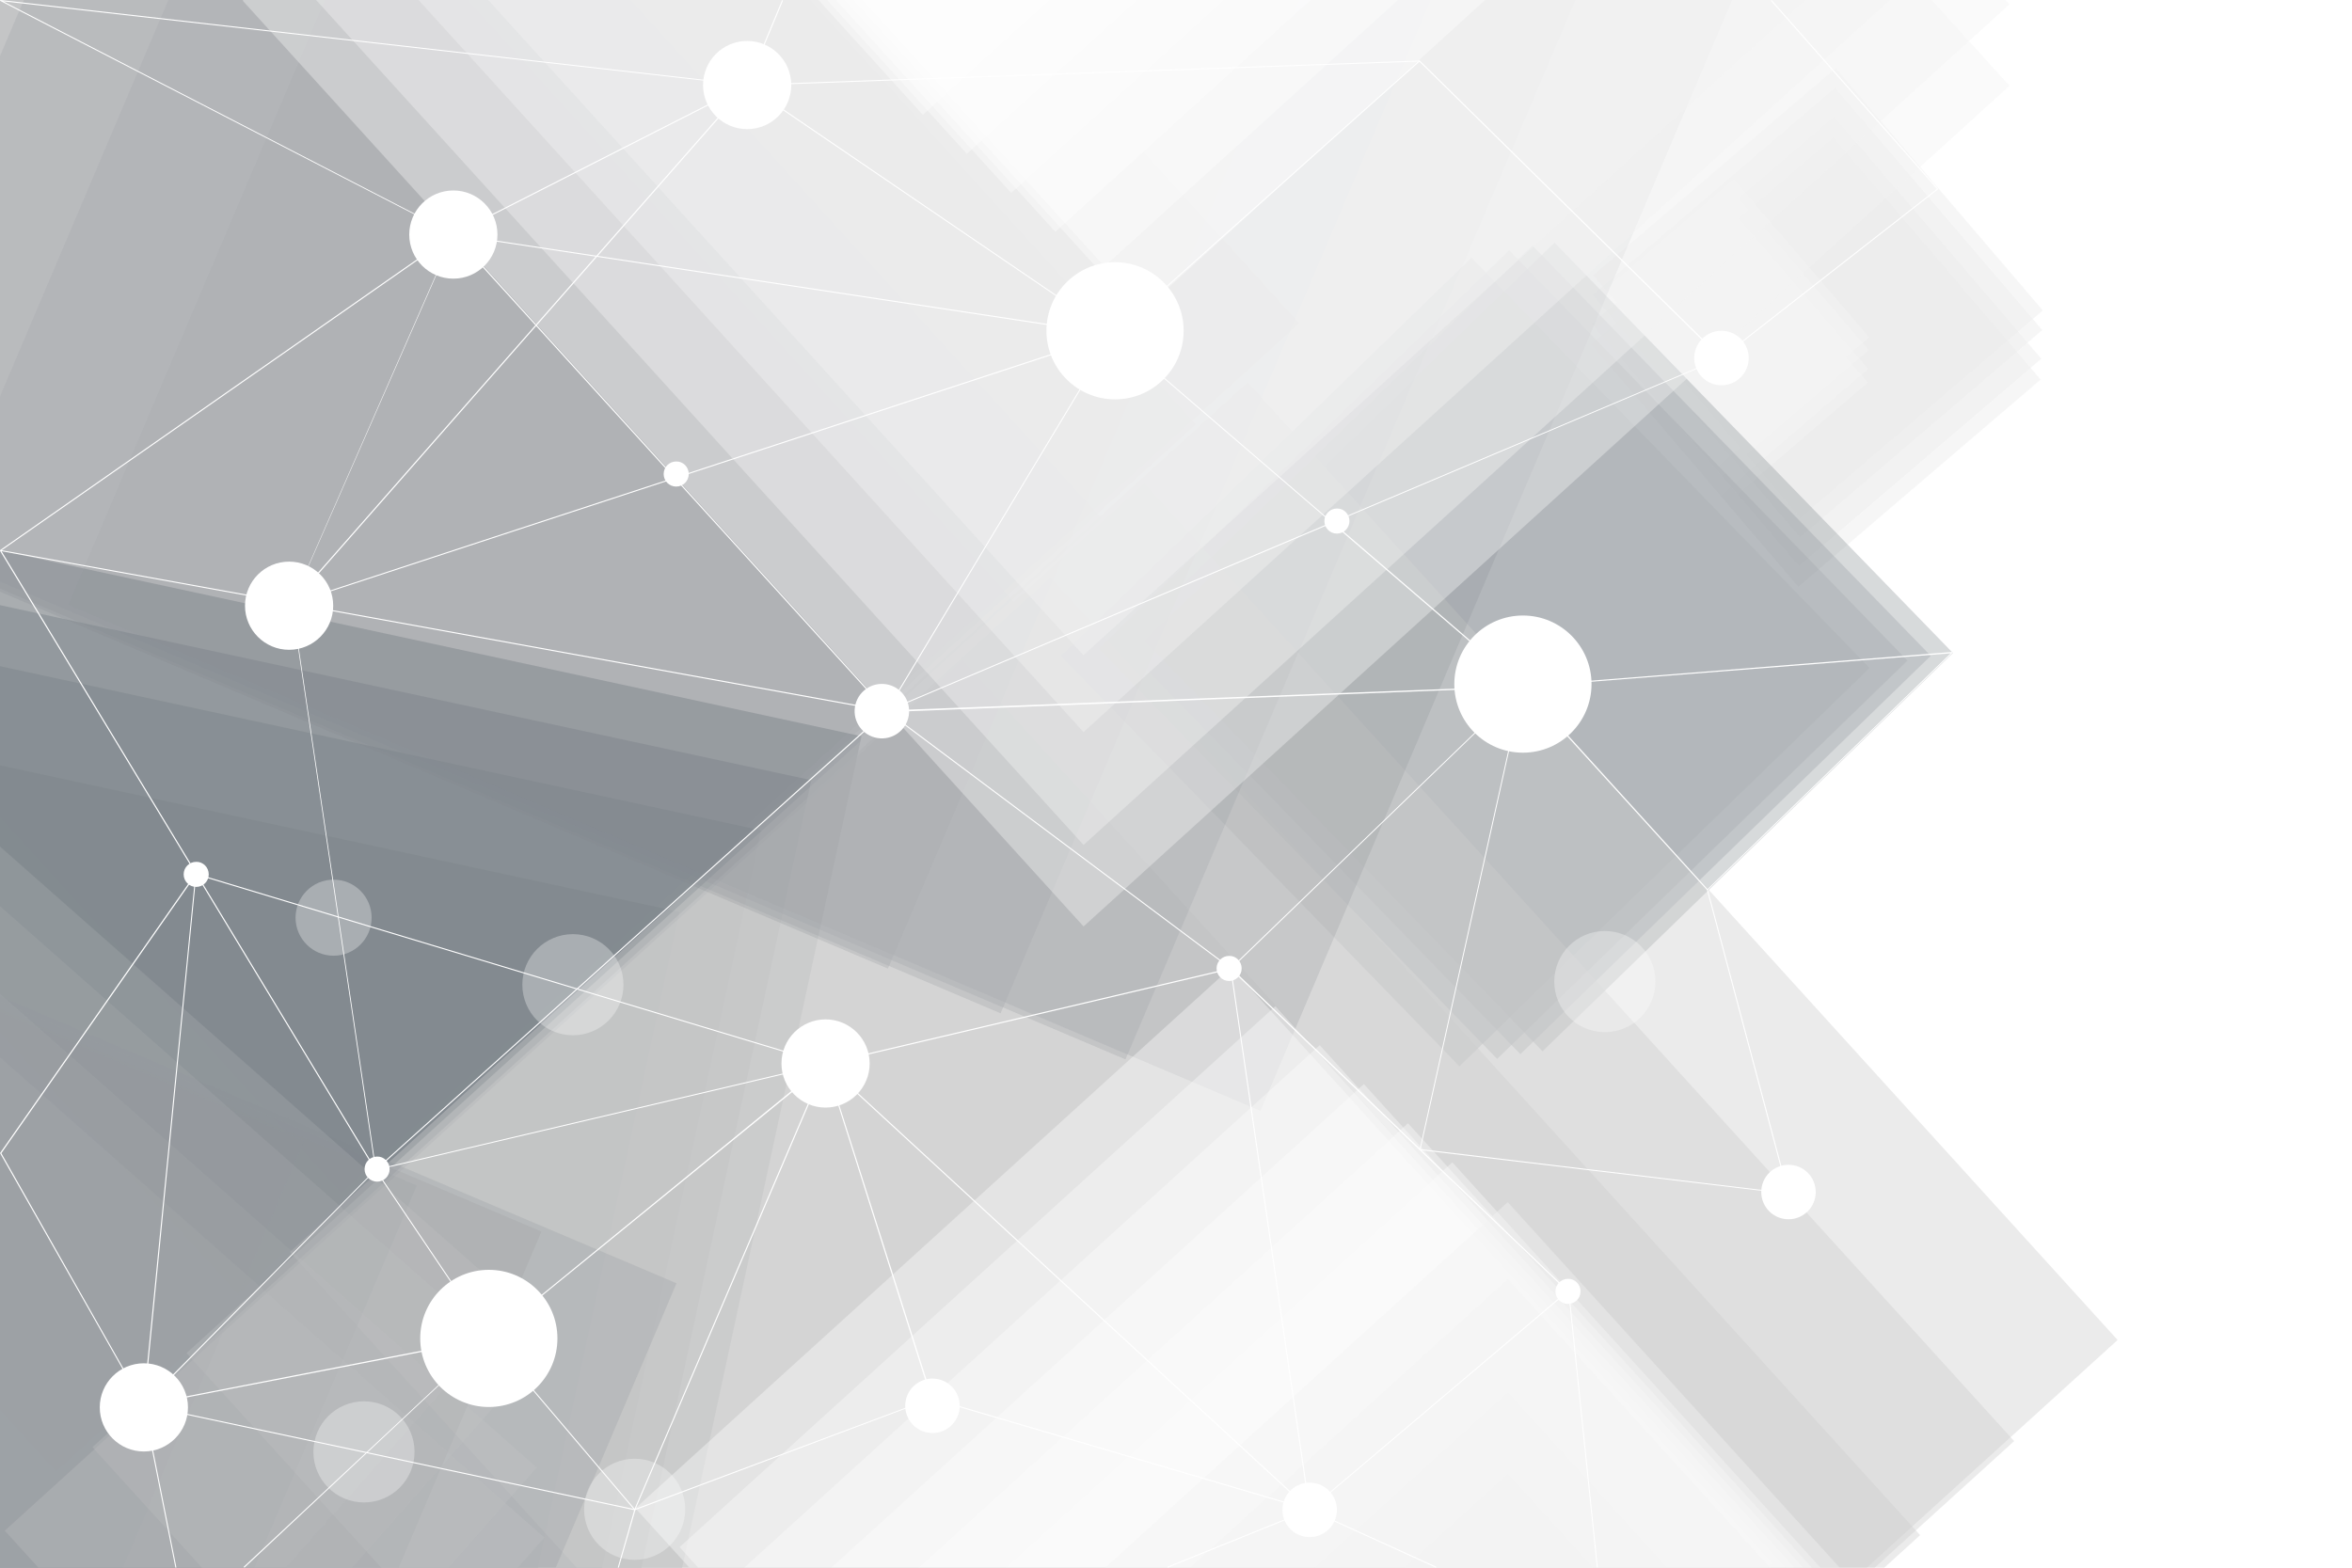 <?xml version="1.0" encoding="utf-8"?>
<!-- Generator: Adobe Illustrator 22.0.0, SVG Export Plug-In . SVG Version: 6.00 Build 0)  -->
<svg version="1.1" xmlns="http://www.w3.org/2000/svg" xmlns:xlink="http://www.w3.org/1999/xlink" x="0px" y="0px"
	 viewBox="0 0 1200 800" style="enable-background:new 0 0 1200 800;" xml:space="preserve">
<style type="text/css">
	.st0{fill:#FFFFFF;}
	.st1{opacity:0.41;clip-path:url(#SVGID_2_);}
	.st2{opacity:0.4;fill:#CDCDCD;}
	.st3{opacity:0.4;clip-path:url(#SVGID_2_);}
	.st4{opacity:0.4;}
	.st5{clip-path:url(#SVGID_2_);}
	.st6{opacity:0.5;fill:#7F868C;}
	.st7{opacity:0.62;clip-path:url(#SVGID_2_);}
	.st8{opacity:0.5;clip-path:url(#SVGID_2_);}
	.st9{opacity:0.4;fill:#7F868C;}
	.st10{opacity:0.46;clip-path:url(#SVGID_2_);}
	.st11{opacity:0.4;fill:#F2F2F2;}
	.st12{opacity:0.92;clip-path:url(#SVGID_2_);}
	.st13{opacity:0.4;fill:#FFFFFF;}
	.st14{filter:url(#Adobe_OpacityMaskFilter);}
	.st15{filter:url(#Adobe_OpacityMaskFilter_1_);}
	.st16{mask:url(#XMLID_2_);fill:url(#XMLID_3_);}
	.st17{fill:url(#XMLID_4_);}
	.st18{filter:url(#Adobe_OpacityMaskFilter_2_);}
	.st19{filter:url(#Adobe_OpacityMaskFilter_3_);}
	.st20{mask:url(#XMLID_5_);fill:url(#XMLID_6_);}
	.st21{fill:url(#XMLID_7_);}
	.st22{filter:url(#Adobe_OpacityMaskFilter_4_);}
	.st23{filter:url(#Adobe_OpacityMaskFilter_5_);}
	.st24{mask:url(#XMLID_8_);fill:url(#XMLID_9_);}
	.st25{fill:url(#XMLID_10_);}
	.st26{filter:url(#Adobe_OpacityMaskFilter_6_);}
	.st27{filter:url(#Adobe_OpacityMaskFilter_7_);}
	.st28{mask:url(#XMLID_11_);fill:url(#XMLID_12_);}
	.st29{fill:url(#XMLID_13_);}
	.st30{filter:url(#Adobe_OpacityMaskFilter_8_);}
	.st31{filter:url(#Adobe_OpacityMaskFilter_9_);}
	.st32{mask:url(#XMLID_16_);fill:url(#XMLID_17_);}
	.st33{fill:url(#XMLID_18_);}
	.st34{filter:url(#Adobe_OpacityMaskFilter_10_);}
	.st35{filter:url(#Adobe_OpacityMaskFilter_11_);}
	.st36{mask:url(#XMLID_19_);fill:url(#XMLID_20_);}
	.st37{fill:url(#XMLID_21_);}
	.st38{filter:url(#Adobe_OpacityMaskFilter_12_);}
	.st39{filter:url(#Adobe_OpacityMaskFilter_13_);}
	.st40{mask:url(#XMLID_22_);fill:url(#XMLID_23_);}
	.st41{fill:url(#XMLID_24_);}
	.st42{filter:url(#Adobe_OpacityMaskFilter_14_);}
	.st43{filter:url(#Adobe_OpacityMaskFilter_15_);}
	.st44{mask:url(#XMLID_36_);fill:url(#XMLID_51_);}
	.st45{fill:url(#XMLID_53_);}
	.st46{filter:url(#Adobe_OpacityMaskFilter_16_);}
	.st47{filter:url(#Adobe_OpacityMaskFilter_17_);}
	.st48{mask:url(#XMLID_55_);fill:url(#XMLID_57_);}
	.st49{opacity:0.31;fill:url(#XMLID_59_);}
	.st50{filter:url(#Adobe_OpacityMaskFilter_18_);}
	.st51{filter:url(#Adobe_OpacityMaskFilter_19_);}
	.st52{mask:url(#XMLID_61_);fill:url(#XMLID_63_);}
	.st53{opacity:0.31;fill:url(#XMLID_65_);}
	.st54{filter:url(#Adobe_OpacityMaskFilter_20_);}
	.st55{filter:url(#Adobe_OpacityMaskFilter_21_);}
	.st56{mask:url(#XMLID_66_);fill:url(#XMLID_67_);}
	.st57{opacity:0.31;fill:url(#XMLID_68_);}
	.st58{filter:url(#Adobe_OpacityMaskFilter_22_);}
	.st59{filter:url(#Adobe_OpacityMaskFilter_23_);}
	.st60{mask:url(#XMLID_69_);fill:url(#XMLID_70_);}
	.st61{opacity:0.31;fill:url(#XMLID_71_);}
	.st62{filter:url(#Adobe_OpacityMaskFilter_24_);}
	.st63{filter:url(#Adobe_OpacityMaskFilter_25_);}
	.st64{mask:url(#XMLID_72_);fill:url(#XMLID_73_);}
	.st65{opacity:0.31;fill:url(#XMLID_74_);}
</style>
<g id="Background">
	<rect id="XMLID_1545_" class="st0" width="1200" height="800"/>
</g>
<g id="Object">
	<g>
		<defs>
			<rect id="SVGID_1_" width="1200" height="800"/>
		</defs>
		<clipPath id="SVGID_2_">
			<use xlink:href="#SVGID_1_"  style="overflow:visible;"/>
		</clipPath>
		<g id="XMLID_3047_" class="st1">
			<g id="XMLID_102_">
				
					<rect id="XMLID_106_" x="845" y="103.4" transform="matrix(0.65 0.76 -0.76 0.65 464.761 -639.374)" class="st2" width="162.7" height="162.7"/>
				
					<rect id="XMLID_105_" x="845.3" y="92.8" transform="matrix(0.65 0.76 -0.76 0.65 456.82 -643.324)" class="st2" width="162.7" height="162.7"/>
				
					<rect id="XMLID_104_" x="845.8" y="78.1" transform="matrix(0.65 0.76 -0.76 0.65 445.823 -648.794)" class="st2" width="162.7" height="162.7"/>
				
					<rect id="XMLID_103_" x="846.1" y="68.1" transform="matrix(0.65 0.76 -0.76 0.65 438.325 -652.524)" class="st2" width="162.7" height="162.7"/>
			</g>
		</g>
		<g id="XMLID_3024_" class="st3">
			<g id="XMLID_160_">
				<g id="XMLID_167_" class="st4">
					
						<rect id="XMLID_168_" x="825" y="136.2" transform="matrix(0.759 -0.651 0.651 0.759 88.424 617.429)" class="st0" width="106.2" height="106.2"/>
				</g>
				<g id="XMLID_165_" class="st4">
					
						<rect id="XMLID_166_" x="825.2" y="129.3" transform="matrix(0.759 -0.651 0.651 0.759 92.975 615.889)" class="st0" width="106.2" height="106.2"/>
				</g>
				<g id="XMLID_163_" class="st4">
					
						<rect id="XMLID_164_" x="825.5" y="119.7" transform="matrix(0.759 -0.651 0.651 0.759 99.276 613.756)" class="st0" width="106.2" height="106.2"/>
				</g>
				<g id="XMLID_161_" class="st4">
					
						<rect id="XMLID_162_" x="825.7" y="113.2" transform="matrix(0.759 -0.651 0.651 0.759 103.572 612.302)" class="st0" width="106.2" height="106.2"/>
				</g>
			</g>
		</g>
		<g id="XMLID_3018_" class="st5">
			
				<rect id="XMLID_3023_" x="-279.2" y="-45.3" transform="matrix(0.672 0.74 -0.74 0.672 227.581 55.601)" class="st2" width="660.4" height="660.4"/>
			
				<rect id="XMLID_3022_" x="-234.4" y="-88" transform="matrix(0.672 0.74 -0.74 0.672 210.674 8.455)" class="st2" width="660.4" height="660.4"/>
			
				<rect id="XMLID_3021_" x="-186.4" y="-136" transform="matrix(0.672 0.74 -0.74 0.672 190.871 -42.805)" class="st2" width="660.4" height="660.4"/>
			
				<rect id="XMLID_3020_" x="-133.6" y="-187.6" transform="matrix(0.672 0.74 -0.74 0.672 169.987 -98.795)" class="st2" width="660.4" height="660.4"/>
		</g>
		<g id="XMLID_3013_" class="st5">
			
				<rect id="XMLID_3017_" x="-609.3" y="363.2" transform="matrix(0.978 0.211 -0.211 0.978 164.839 54.374)" class="st6" width="873.6" height="873.6"/>
			
				<rect id="XMLID_3016_" x="-567.7" y="321.6" transform="matrix(0.978 0.211 -0.211 0.978 157.002 44.665)" class="st6" width="873.6" height="873.6"/>
			
				<rect id="XMLID_3015_" x="-542.1" y="296" transform="matrix(0.978 0.211 -0.211 0.978 152.179 38.691)" class="st6" width="873.6" height="873.6"/>
			
				<rect id="XMLID_3014_" x="-516.5" y="273.6" transform="matrix(0.978 0.211 -0.211 0.978 148.031 32.788)" class="st6" width="873.6" height="873.6"/>
		</g>
		<g id="XMLID_3008_" class="st7">
			
				<rect id="XMLID_3012_" x="601.7" y="191.5" transform="matrix(0.697 0.718 -0.718 0.697 468.842 -433.988)" class="st6" width="291.6" height="291.6"/>
			
				<rect id="XMLID_3011_" x="621" y="187.7" transform="matrix(0.697 0.718 -0.718 0.697 471.918 -448.972)" class="st6" width="291.6" height="291.6"/>
			
				<rect id="XMLID_3010_" x="632.8" y="185.3" transform="matrix(0.697 0.718 -0.718 0.697 473.811 -458.192)" class="st6" width="291.6" height="291.6"/>
			
				<rect id="XMLID_3009_" x="644.1" y="183.8" transform="matrix(0.697 0.718 -0.718 0.697 476.161 -466.719)" class="st6" width="291.6" height="291.6"/>
		</g>
		<g id="XMLID_3003_" class="st5">
			
				<rect id="XMLID_3007_" x="138.4" y="473.7" transform="matrix(0.672 0.74 -0.74 0.672 748.677 -83.42)" class="st2" width="660.4" height="660.4"/>
			
				<rect id="XMLID_3006_" x="183.2" y="431.1" transform="matrix(0.672 0.74 -0.74 0.672 731.77 -130.566)" class="st2" width="660.4" height="660.4"/>
			
				<rect id="XMLID_3005_" x="231.2" y="383.1" transform="matrix(0.672 0.74 -0.74 0.672 711.967 -181.826)" class="st2" width="660.4" height="660.4"/>
			
				<rect id="XMLID_3004_" x="284" y="331.5" transform="matrix(0.672 0.74 -0.74 0.672 691.083 -237.816)" class="st2" width="660.4" height="660.4"/>
		</g>
		<g id="XMLID_2992_" class="st8">
			<g id="XMLID_90_">
				
					<rect id="XMLID_94_" x="-51.9" y="-269.2" transform="matrix(-0.391 0.921 -0.921 -0.391 443.01 -171.402)" class="st9" width="660.4" height="660.4"/>
				
					<rect id="XMLID_93_" x="5.6" y="-246.4" transform="matrix(-0.391 0.921 -0.921 -0.391 543.971 -192.644)" class="st9" width="660.4" height="660.4"/>
				
					<rect id="XMLID_92_" x="69.3" y="-223" transform="matrix(-0.391 0.921 -0.921 -0.391 654.143 -218.638)" class="st9" width="660.4" height="660.4"/>
				
					<rect id="XMLID_91_" x="138.2" y="-196.6" transform="matrix(-0.391 0.921 -0.921 -0.391 774.269 -245.51)" class="st9" width="660.4" height="660.4"/>
			</g>
		</g>
		<g id="XMLID_2980_" class="st10">
			<g id="XMLID_95_">
				
					<rect id="XMLID_99_" x="-608.1" y="427.5" transform="matrix(-0.391 0.921 -0.921 -0.391 311.107 1309.388)" class="st9" width="660.4" height="660.4"/>
				
					<rect id="XMLID_98_" x="-550.6" y="450.3" transform="matrix(-0.391 0.921 -0.921 -0.391 412.068 1288.146)" class="st9" width="660.4" height="660.4"/>
				
					<rect id="XMLID_97_" x="-486.9" y="473.8" transform="matrix(-0.391 0.921 -0.921 -0.391 522.24 1262.152)" class="st9" width="660.4" height="660.4"/>
				
					<rect id="XMLID_96_" x="-417.9" y="500.1" transform="matrix(-0.391 0.921 -0.921 -0.391 642.367 1235.28)" class="st9" width="660.4" height="660.4"/>
			</g>
		</g>
		<g id="XMLID_2972_" class="st5">
			
				<rect id="XMLID_2978_" x="255.5" y="-297" transform="matrix(0.672 0.74 -0.74 0.672 204.776 -418.14)" class="st11" width="638.4" height="638.4"/>
			
				<rect id="XMLID_2977_" x="255.5" y="-338.6" transform="matrix(0.672 0.74 -0.74 0.672 173.982 -431.772)" class="st11" width="638.4" height="638.4"/>
			
				<rect id="XMLID_2975_" x="255.5" y="-396.2" transform="matrix(0.672 0.74 -0.74 0.672 131.344 -450.646)" class="st11" width="638.4" height="638.4"/>
			
				<rect id="XMLID_2974_" x="255.5" y="-435.4" transform="matrix(0.672 0.74 -0.74 0.672 102.269 -463.517)" class="st11" width="638.4" height="638.4"/>
		</g>
		<g id="XMLID_2960_" class="st3">
			<g id="XMLID_100_">
				
					<rect id="XMLID_109_" x="-388.2" y="532.7" transform="matrix(0.75 0.662 -0.662 0.75 507.184 276.364)" class="st2" width="552.5" height="552.5"/>
				
					<rect id="XMLID_108_" x="-392.1" y="496.9" transform="matrix(0.75 0.662 -0.662 0.75 482.517 270.042)" class="st2" width="552.5" height="552.5"/>
				
					<rect id="XMLID_107_" x="-397.6" y="447.3" transform="matrix(0.75 0.662 -0.662 0.75 448.363 261.288)" class="st2" width="552.5" height="552.5"/>
				
					<rect id="XMLID_101_" x="-401.4" y="413.6" transform="matrix(0.75 0.662 -0.662 0.75 425.074 255.319)" class="st2" width="552.5" height="552.5"/>
			</g>
		</g>
		<g id="XMLID_2935_" class="st12">
			
				<rect id="XMLID_2955_" x="408.8" y="578.6" transform="matrix(0.672 0.74 -0.74 0.672 781.646 -197.726)" class="st13" width="410.8" height="410.8"/>
			
				<rect id="XMLID_2951_" x="431.3" y="598.5" transform="matrix(0.672 0.74 -0.74 0.672 803.781 -207.902)" class="st13" width="410.8" height="410.8"/>
			
				<rect id="XMLID_2947_" x="453.9" y="618.4" transform="matrix(0.672 0.74 -0.74 0.672 825.916 -218.077)" class="st13" width="410.8" height="410.8"/>
			
				<rect id="XMLID_2944_" x="476.4" y="638.3" transform="matrix(0.672 0.74 -0.74 0.672 848.051 -228.253)" class="st13" width="410.8" height="410.8"/>
			
				<rect id="XMLID_2941_" x="499" y="658.3" transform="matrix(0.672 0.74 -0.74 0.672 870.185 -238.429)" class="st13" width="410.8" height="410.8"/>
			
				<rect id="XMLID_2937_" x="521.6" y="678.2" transform="matrix(0.672 0.74 -0.74 0.672 892.321 -248.605)" class="st13" width="410.8" height="410.8"/>
		</g>
		<g id="XMLID_2905_" class="st12">
			
				<rect id="XMLID_2931_" x="279.6" y="-436.8" transform="matrix(0.672 0.74 -0.74 0.672 -12.342 -434.817)" class="st13" width="410.8" height="410.8"/>
			
				<rect id="XMLID_2925_" x="302.1" y="-416.8" transform="matrix(0.672 0.74 -0.74 0.672 9.793 -444.993)" class="st13" width="410.8" height="410.8"/>
			
				<rect id="XMLID_2921_" x="324.7" y="-396.9" transform="matrix(0.672 0.74 -0.74 0.672 31.928 -455.168)" class="st13" width="410.8" height="410.8"/>
			
				<rect id="XMLID_2916_" x="347.2" y="-377" transform="matrix(0.672 0.74 -0.74 0.672 54.063 -465.344)" class="st13" width="410.8" height="410.8"/>
			
				<rect id="XMLID_2911_" x="369.8" y="-357.1" transform="matrix(0.672 0.74 -0.74 0.672 76.198 -475.52)" class="st13" width="410.8" height="410.8"/>
			
				<rect id="XMLID_2906_" x="392.4" y="-337.2" transform="matrix(0.672 0.74 -0.74 0.672 98.332 -485.696)" class="st13" width="410.8" height="410.8"/>
		</g>
		<g id="XMLID_2634_" class="st5">
			
				<rect id="XMLID_2903_" x="428.3" y="883.9" transform="matrix(0.672 0.74 -0.74 0.672 1135.61 -159.086)" class="st11" width="638.4" height="638.4"/>
			
				<rect id="XMLID_2637_" x="428.3" y="842.3" transform="matrix(0.672 0.74 -0.74 0.672 1104.815 -172.718)" class="st11" width="638.4" height="638.4"/>
			
				<rect id="XMLID_2636_" x="428.3" y="784.7" transform="matrix(0.672 0.74 -0.74 0.672 1062.178 -191.593)" class="st11" width="638.4" height="638.4"/>
			
				<rect id="XMLID_2635_" x="428.3" y="745.5" transform="matrix(0.672 0.74 -0.74 0.672 1033.103 -204.463)" class="st11" width="638.4" height="638.4"/>
		</g>
		<g id="XMLID_14_" class="st5">
			<g id="XMLID_1969_">
				<path id="XMLID_1971_" class="st0" d="M452.3,363.1C452.3,363.1,452.3,363.1,452.3,363.1L0.2,281.2c-0.1,0-0.2-0.1-0.2-0.2
					c0-0.1,0-0.2,0.1-0.3l231.2-161.3c0.1-0.1,0.3-0.1,0.3,0l220.9,243.2c0.1,0.1,0.1,0.2,0,0.3C452.5,363,452.4,363.1,452.3,363.1z
					 M0.9,280.8l450.7,81.6L231.4,120L0.9,280.8z"/>
			</g>
			<g id="XMLID_1952_">
				<path id="XMLID_1955_" class="st0" d="M323.9,770.7C323.8,770.7,323.8,770.7,323.9,770.7L73.2,717.3c-0.1,0-0.2-0.1-0.2-0.2
					c0-0.1,0-0.2,0.1-0.3L191.3,597L0,281.1l0.5-0.3l191.2,315.8l260.5-234c0.1-0.1,0.2-0.1,0.3,0L628,493.9l148.9-143.7
					c0,0,0.1-0.1,0.2-0.1l218.8-17.4c0.1,0,0.2,0.1,0.3,0.2c0,0.1,0,0.2-0.1,0.3L871.4,454.1L912.6,609c0,0.1,0,0.2-0.1,0.2
					c-0.1,0.1-0.1,0.1-0.2,0.1l-187-22.3l74.8,71.7c0.1,0.1,0.1,0.1,0.1,0.2c0,0.1,0,0.1-0.1,0.2L668.3,770.6
					c-0.1,0.1-0.3,0.1-0.4,0L421.3,543.4l-97.2,227.1C324.1,770.6,324,770.7,323.9,770.7z M73.8,716.9l249.9,53.2l97-226.8
					l-229,53.9L73.8,716.9z M421.8,543.1l246.4,227l131.3-111.2l-75.2-72c0,0,0,0,0,0l-96.4-92.3L421.8,543.1z M724.8,586.4
					L912,608.8l-41.1-154.6l-93.8-103.2L724.8,586.4z M452.4,363.2L192.6,596.5l434.8-102.4L452.4,363.2z M628.4,494.2l96,91.9
					l52.2-235L628.4,494.2z M777.6,350.6l93.6,103.1l124-120.3L777.6,350.6z"/>
			</g>
			<g id="XMLID_1943_">
				<path id="XMLID_1945_" class="st0" d="M452.3,363.4c-0.1,0-0.2-0.2-0.2-0.3c-0.1-0.1,0-0.3,0-0.3l115.4-191.9l-336-50.9l0.1-0.5
					l336.3,50.9L724,30.9c0.1-0.1,0.3-0.1,0.4,0l154,151.6c0.1,0.1,0.1,0.2,0.1,0.2c0,0.1-0.1,0.2-0.2,0.2l-198.1,83.8l97,83.4
					c0.1,0.1,0.1,0.2,0.1,0.3c0,0.1-0.1,0.3-0.2,0.3L452.3,363.4C452.3,363.4,452.3,363.4,452.3,363.4z M679.6,267l-225.8,95.5
					l322.5-12.4L679.6,267z M568,171L453,362.3l226.2-95.7L568,171z M568.3,170.6l111.4,95.8l198-83.7L724.2,31.5L568.3,170.6z"/>
			</g>
			<g id="XMLID_1939_">
				<path id="XMLID_1942_" class="st0" d="M878.3,182.9l-0.3-0.4l110.2-86.1l-84.7-96l0.4-0.4l84.9,96.2c0,0.1,0.1,0.1,0.1,0.2
					c0,0.1,0,0.1-0.1,0.2L878.3,182.9z"/>
			</g>
			<g id="XMLID_1936_">
				<path id="XMLID_1938_" class="st0" d="M231.6,119.8l-0.2-0.5L381,43.2l18-43.1l0.5,0.2l-18,43.2c0,0.1-0.1,0.1-0.1,0.1
					L231.6,119.8z"/>
			</g>
			<g id="XMLID_1930_">
				<path id="XMLID_1932_" class="st0" d="M73.3,717.3c-0.1,0-0.2,0-0.2-0.1L0.1,588.6c-0.1-0.1,0-0.2,0-0.3l99.6-142.5
					c0.1-0.1,0.2-0.1,0.3-0.1c0.1,0,0.2,0.2,0.2,0.3l-26.6,271C73.6,717.2,73.5,717.3,73.3,717.3C73.3,717.3,73.3,717.3,73.3,717.3z
					 M0.7,588.5l72.4,127.7L99.6,447L0.7,588.5z"/>
			</g>
			<g id="XMLID_1927_">
				<path id="XMLID_1929_" class="st0" d="M124.7,800l-0.4-0.4l124.4-116.2L73.6,717.3l16.4,82.6l-0.5,0.1L73,717.1
					c0-0.1,0-0.1,0-0.2c0-0.1,0.1-0.1,0.2-0.1l176.2-34.2c0.1,0,0.2,0,0.3,0.1c0.1,0.1,0,0.2-0.1,0.3L124.7,800z"/>
			</g>
			<g id="XMLID_1922_">
				<path id="XMLID_1923_" class="st0" d="M315.7,800l-0.5-0.1l8.4-29.4l-74.2-87.4l-57.9-85.9c0,0,0-0.1,0-0.1l-42.8-289.3
					c0,0,0.2-0.4,0.2-0.4h0.2c0,0,0,0.6,0,0.6c0,0,0,0,0,0c0,0,0,0,0,0l0,0c0,0-0.2,0-0.2-0.1l82.5-188.2L0.2,0.5
					C0.1,0.4,0,0.3,0,0.2C0.1,0,0.2-0.1,0.3,0l380.9,43.2l343-12.3l0,0.5L382,43.7l186,126.7c0.1,0.1,0.1,0.2,0.1,0.3
					c0,0.1-0.1,0.2-0.2,0.2L149.1,308.2l42.8,288.7l57.9,85.9l74.3,87.5c0.1,0.1,0.1,0.2,0.1,0.2L315.7,800z M381.2,43.8
					L149.6,307.5l417.7-137L381.2,43.8z M1.7,0.7l229.9,118.7c0.1,0.1,0.2,0.2,0.1,0.3l-82,186.8L380.6,43.6L1.7,0.7z"/>
			</g>
			<g id="XMLID_1920_">
				<path id="XMLID_1921_" class="st0" d="M249.7,683.1l-0.3-0.4L420.6,543L99.9,446.3l0.2-0.5l321.3,96.9c0.1,0,0.2,0.1,0.2,0.2
					c0,0.1,0,0.2-0.1,0.3L249.7,683.1z"/>
			</g>
			<g id="XMLID_1918_">
				<path id="XMLID_1919_" class="st0" d="M324,770.6l-0.2-0.5L475,713.5L421,543l0.5-0.2l54.2,170.7c0,0.1,0,0.3-0.2,0.3L324,770.6
					z"/>
			</g>
			<g id="XMLID_1915_">
				<path id="XMLID_1916_" class="st0" d="M668.2,770.7C668.1,770.7,668.1,770.7,668.2,770.7l-192.9-56.8l0.2-0.5L667.8,770
					l-40.1-275.8l0.5-0.1l40.2,276.2c0,0.1,0,0.2-0.1,0.2C668.3,770.6,668.2,770.7,668.2,770.7z"/>
			</g>
			<g id="XMLID_1912_">
				<path id="XMLID_1913_" class="st0" d="M595.8,800l-0.2-0.5l72.5-29.3c0.1,0,0.1,0,0.2,0l64.5,29.3l-0.2,0.5l-64.4-29.3
					L595.8,800z"/>
			</g>
			<g id="XMLID_1909_">
				
					<rect id="XMLID_1910_" x="806.9" y="658.5" transform="matrix(0.995 -0.103 0.103 0.995 -70.593 86.685)" class="st0" width="0.5" height="141.8"/>
			</g>
			<defs>
				<filter id="Adobe_OpacityMaskFilter" filterUnits="userSpaceOnUse" x="358.7" y="21" width="45" height="45">
					<feFlood  style="flood-color:white;flood-opacity:1" result="back"/>
					<feBlend  in="SourceGraphic" in2="back" mode="normal"/>
				</filter>
			</defs>
			<mask maskUnits="userSpaceOnUse" x="358.7" y="21" width="45" height="45" id="XMLID_2_">
				<g id="XMLID_308_" class="st14">
					<defs>
						<filter id="Adobe_OpacityMaskFilter_1_" filterUnits="userSpaceOnUse" x="358.7" y="21" width="45" height="45">
							<feFlood  style="flood-color:white;flood-opacity:1" result="back"/>
							<feBlend  in="SourceGraphic" in2="back" mode="normal"/>
						</filter>
					</defs>
					<mask maskUnits="userSpaceOnUse" x="358.7" y="21" width="45" height="45" id="XMLID_2_">
						<g id="XMLID_689_" class="st15">
						</g>
					</mask>
					<radialGradient id="XMLID_3_" cx="381.183" cy="43.437" r="22.479" gradientUnits="userSpaceOnUse">
						<stop  offset="0" style="stop-color:#FFFFFF"/>
						<stop  offset="1" style="stop-color:#000000"/>
					</radialGradient>
					<circle id="XMLID_311_" class="st16" cx="381.2" cy="43.4" r="22.5"/>
				</g>
			</mask>
			<radialGradient id="XMLID_4_" cx="381.183" cy="43.437" r="22.479" gradientUnits="userSpaceOnUse">
				<stop  offset="0" style="stop-color:#FFFFFF"/>
				<stop  offset="1" style="stop-color:#FFFFFF"/>
			</radialGradient>
			<circle id="XMLID_1856_" class="st17" cx="381.2" cy="43.4" r="22.5"/>
			<defs>
				<filter id="Adobe_OpacityMaskFilter_2_" filterUnits="userSpaceOnUse" x="125.1" y="286.6" width="45" height="45">
					<feFlood  style="flood-color:white;flood-opacity:1" result="back"/>
					<feBlend  in="SourceGraphic" in2="back" mode="normal"/>
				</filter>
			</defs>
			<mask maskUnits="userSpaceOnUse" x="125.1" y="286.6" width="45" height="45" id="XMLID_5_">
				<g id="XMLID_297_" class="st18">
					<defs>
						<filter id="Adobe_OpacityMaskFilter_3_" filterUnits="userSpaceOnUse" x="125.1" y="286.6" width="45" height="45">
							<feFlood  style="flood-color:white;flood-opacity:1" result="back"/>
							<feBlend  in="SourceGraphic" in2="back" mode="normal"/>
						</filter>
					</defs>
					<mask maskUnits="userSpaceOnUse" x="125.1" y="286.6" width="45" height="45" id="XMLID_5_">
						<g id="XMLID_684_" class="st19">
						</g>
					</mask>
					<radialGradient id="XMLID_6_" cx="147.549" cy="309.076" r="22.479" gradientUnits="userSpaceOnUse">
						<stop  offset="6.955530e-02" style="stop-color:#FFFFFF"/>
						<stop  offset="1" style="stop-color:#000000"/>
					</radialGradient>
					<circle id="XMLID_300_" class="st20" cx="147.5" cy="309.1" r="22.5"/>
				</g>
			</mask>
			<radialGradient id="XMLID_7_" cx="147.549" cy="309.076" r="22.479" gradientUnits="userSpaceOnUse">
				<stop  offset="6.955530e-02" style="stop-color:#FFFFFF"/>
				<stop  offset="1" style="stop-color:#FFFFFF"/>
			</radialGradient>
			<circle id="XMLID_1855_" class="st21" cx="147.5" cy="309.1" r="22.5"/>
			<defs>
				<filter id="Adobe_OpacityMaskFilter_4_" filterUnits="userSpaceOnUse" x="208.8" y="97.2" width="45" height="45">
					<feFlood  style="flood-color:white;flood-opacity:1" result="back"/>
					<feBlend  in="SourceGraphic" in2="back" mode="normal"/>
				</filter>
			</defs>
			<mask maskUnits="userSpaceOnUse" x="208.8" y="97.2" width="45" height="45" id="XMLID_8_">
				<g id="XMLID_292_" class="st22">
					<defs>
						<filter id="Adobe_OpacityMaskFilter_5_" filterUnits="userSpaceOnUse" x="208.8" y="97.2" width="45" height="45">
							<feFlood  style="flood-color:white;flood-opacity:1" result="back"/>
							<feBlend  in="SourceGraphic" in2="back" mode="normal"/>
						</filter>
					</defs>
					<mask maskUnits="userSpaceOnUse" x="208.8" y="97.2" width="45" height="45" id="XMLID_8_">
						<g id="XMLID_679_" class="st23">
						</g>
					</mask>
					<radialGradient id="XMLID_9_" cx="231.294" cy="119.715" r="22.479" gradientUnits="userSpaceOnUse">
						<stop  offset="6.955530e-02" style="stop-color:#FFFFFF"/>
						<stop  offset="1" style="stop-color:#000000"/>
					</radialGradient>
					<circle id="XMLID_293_" class="st24" cx="231.3" cy="119.7" r="22.5"/>
				</g>
			</mask>
			<radialGradient id="XMLID_10_" cx="231.294" cy="119.715" r="22.479" gradientUnits="userSpaceOnUse">
				<stop  offset="6.955530e-02" style="stop-color:#FFFFFF"/>
				<stop  offset="1" style="stop-color:#FFFFFF"/>
			</radialGradient>
			<circle id="XMLID_1853_" class="st25" cx="231.3" cy="119.7" r="22.5"/>
			<defs>
				<filter id="Adobe_OpacityMaskFilter_6_" filterUnits="userSpaceOnUse" x="398.7" y="520.2" width="45" height="45">
					<feFlood  style="flood-color:white;flood-opacity:1" result="back"/>
					<feBlend  in="SourceGraphic" in2="back" mode="normal"/>
				</filter>
			</defs>
			<mask maskUnits="userSpaceOnUse" x="398.7" y="520.2" width="45" height="45" id="XMLID_11_">
				<g id="XMLID_273_" class="st26">
					<defs>
						<filter id="Adobe_OpacityMaskFilter_7_" filterUnits="userSpaceOnUse" x="398.7" y="520.2" width="45" height="45">
							<feFlood  style="flood-color:white;flood-opacity:1" result="back"/>
							<feBlend  in="SourceGraphic" in2="back" mode="normal"/>
						</filter>
					</defs>
					<mask maskUnits="userSpaceOnUse" x="398.7" y="520.2" width="45" height="45" id="XMLID_11_">
						<g id="XMLID_674_" class="st27">
						</g>
					</mask>
					<radialGradient id="XMLID_12_" cx="421.189" cy="542.71" r="22.479" gradientUnits="userSpaceOnUse">
						<stop  offset="6.955530e-02" style="stop-color:#FFFFFF"/>
						<stop  offset="1" style="stop-color:#000000"/>
					</radialGradient>
					<circle id="XMLID_275_" class="st28" cx="421.2" cy="542.7" r="22.5"/>
				</g>
			</mask>
			<radialGradient id="XMLID_13_" cx="421.189" cy="542.71" r="22.479" gradientUnits="userSpaceOnUse">
				<stop  offset="6.955530e-02" style="stop-color:#FFFFFF"/>
				<stop  offset="1" style="stop-color:#FFFFFF"/>
			</radialGradient>
			<circle id="XMLID_1852_" class="st29" cx="421.2" cy="542.7" r="22.5"/>
			<defs>
				<filter id="Adobe_OpacityMaskFilter_8_" filterUnits="userSpaceOnUse" x="50.9" y="695.7" width="45" height="45">
					<feFlood  style="flood-color:white;flood-opacity:1" result="back"/>
					<feBlend  in="SourceGraphic" in2="back" mode="normal"/>
				</filter>
			</defs>
			<mask maskUnits="userSpaceOnUse" x="50.9" y="695.7" width="45" height="45" id="XMLID_16_">
				<g id="XMLID_263_" class="st30">
					<defs>
						<filter id="Adobe_OpacityMaskFilter_9_" filterUnits="userSpaceOnUse" x="50.9" y="695.7" width="45" height="45">
							<feFlood  style="flood-color:white;flood-opacity:1" result="back"/>
							<feBlend  in="SourceGraphic" in2="back" mode="normal"/>
						</filter>
					</defs>
					<mask maskUnits="userSpaceOnUse" x="50.9" y="695.7" width="45" height="45" id="XMLID_16_">
						<g id="XMLID_669_" class="st31">
						</g>
					</mask>
					<radialGradient id="XMLID_17_" cx="73.404" cy="718.203" r="22.479" gradientUnits="userSpaceOnUse">
						<stop  offset="6.955530e-02" style="stop-color:#FFFFFF"/>
						<stop  offset="1" style="stop-color:#000000"/>
					</radialGradient>
					<circle id="XMLID_269_" class="st32" cx="73.4" cy="718.2" r="22.5"/>
				</g>
			</mask>
			<radialGradient id="XMLID_18_" cx="73.404" cy="718.203" r="22.479" gradientUnits="userSpaceOnUse">
				<stop  offset="6.955530e-02" style="stop-color:#FFFFFF"/>
				<stop  offset="1" style="stop-color:#FFFFFF"/>
			</radialGradient>
			<circle id="XMLID_1851_" class="st33" cx="73.4" cy="718.2" r="22.5"/>
			<defs>
				<filter id="Adobe_OpacityMaskFilter_10_" filterUnits="userSpaceOnUse" x="534" y="133.8" width="69.9" height="69.9">
					<feFlood  style="flood-color:white;flood-opacity:1" result="back"/>
					<feBlend  in="SourceGraphic" in2="back" mode="normal"/>
				</filter>
			</defs>
			<mask maskUnits="userSpaceOnUse" x="534" y="133.8" width="69.9" height="69.9" id="XMLID_19_">
				<g id="XMLID_246_" class="st34">
					<defs>
						<filter id="Adobe_OpacityMaskFilter_11_" filterUnits="userSpaceOnUse" x="534" y="133.8" width="69.9" height="69.9">
							<feFlood  style="flood-color:white;flood-opacity:1" result="back"/>
							<feBlend  in="SourceGraphic" in2="back" mode="normal"/>
						</filter>
					</defs>
					<mask maskUnits="userSpaceOnUse" x="534" y="133.8" width="69.9" height="69.9" id="XMLID_19_">
						<g id="XMLID_664_" class="st35">
						</g>
					</mask>
					<radialGradient id="XMLID_20_" cx="568.944" cy="168.789" r="34.957" gradientUnits="userSpaceOnUse">
						<stop  offset="0" style="stop-color:#FFFFFF"/>
						<stop  offset="1" style="stop-color:#000000"/>
					</radialGradient>
					<circle id="XMLID_247_" class="st36" cx="568.9" cy="168.8" r="35"/>
				</g>
			</mask>
			<radialGradient id="XMLID_21_" cx="568.944" cy="168.789" r="34.957" gradientUnits="userSpaceOnUse">
				<stop  offset="0" style="stop-color:#FFFFFF"/>
				<stop  offset="1" style="stop-color:#FFFFFF"/>
			</radialGradient>
			<circle id="XMLID_1850_" class="st37" cx="568.9" cy="168.8" r="35"/>
			<defs>
				<filter id="Adobe_OpacityMaskFilter_12_" filterUnits="userSpaceOnUse" x="214.5" y="648" width="69.9" height="69.9">
					<feFlood  style="flood-color:white;flood-opacity:1" result="back"/>
					<feBlend  in="SourceGraphic" in2="back" mode="normal"/>
				</filter>
			</defs>
			<mask maskUnits="userSpaceOnUse" x="214.5" y="648" width="69.9" height="69.9" id="XMLID_22_">
				<g id="XMLID_239_" class="st38">
					<defs>
						<filter id="Adobe_OpacityMaskFilter_13_" filterUnits="userSpaceOnUse" x="214.5" y="648" width="69.9" height="69.9">
							<feFlood  style="flood-color:white;flood-opacity:1" result="back"/>
							<feBlend  in="SourceGraphic" in2="back" mode="normal"/>
						</filter>
					</defs>
					<mask maskUnits="userSpaceOnUse" x="214.5" y="648" width="69.9" height="69.9" id="XMLID_22_">
						<g id="XMLID_660_" class="st39">
						</g>
					</mask>
					<radialGradient id="XMLID_23_" cx="249.43" cy="682.998" r="34.957" gradientUnits="userSpaceOnUse">
						<stop  offset="0" style="stop-color:#FFFFFF"/>
						<stop  offset="1" style="stop-color:#000000"/>
					</radialGradient>
					<circle id="XMLID_240_" class="st40" cx="249.4" cy="683" r="35"/>
				</g>
			</mask>
			<radialGradient id="XMLID_24_" cx="249.43" cy="682.998" r="34.957" gradientUnits="userSpaceOnUse">
				<stop  offset="0" style="stop-color:#FFFFFF"/>
				<stop  offset="1" style="stop-color:#FFFFFF"/>
			</radialGradient>
			<circle id="XMLID_1849_" class="st41" cx="249.4" cy="683" r="35"/>
			<defs>
				<filter id="Adobe_OpacityMaskFilter_14_" filterUnits="userSpaceOnUse" x="742" y="314.1" width="69.9" height="69.9">
					<feFlood  style="flood-color:white;flood-opacity:1" result="back"/>
					<feBlend  in="SourceGraphic" in2="back" mode="normal"/>
				</filter>
			</defs>
			<mask maskUnits="userSpaceOnUse" x="742" y="314.1" width="69.9" height="69.9" id="XMLID_36_">
				<g id="XMLID_233_" class="st42">
					<defs>
						<filter id="Adobe_OpacityMaskFilter_15_" filterUnits="userSpaceOnUse" x="742" y="314.1" width="69.9" height="69.9">
							<feFlood  style="flood-color:white;flood-opacity:1" result="back"/>
							<feBlend  in="SourceGraphic" in2="back" mode="normal"/>
						</filter>
					</defs>
					<mask maskUnits="userSpaceOnUse" x="742" y="314.1" width="69.9" height="69.9" id="XMLID_36_">
						<g id="XMLID_655_" class="st43">
						</g>
					</mask>
					<radialGradient id="XMLID_51_" cx="776.974" cy="349.082" r="34.957" gradientUnits="userSpaceOnUse">
						<stop  offset="0" style="stop-color:#FFFFFF"/>
						<stop  offset="1" style="stop-color:#000000"/>
					</radialGradient>
					<circle id="XMLID_236_" class="st44" cx="777" cy="349.1" r="35"/>
				</g>
			</mask>
			<radialGradient id="XMLID_53_" cx="776.974" cy="349.082" r="34.957" gradientUnits="userSpaceOnUse">
				<stop  offset="0" style="stop-color:#FFFFFF"/>
				<stop  offset="1" style="stop-color:#FFFFFF"/>
			</radialGradient>
			<circle id="XMLID_1848_" class="st45" cx="777" cy="349.1" r="35"/>
			<defs>
				<filter id="Adobe_OpacityMaskFilter_16_" filterUnits="userSpaceOnUse" x="793" y="475.1" width="51.6" height="51.6">
					<feFlood  style="flood-color:white;flood-opacity:1" result="back"/>
					<feBlend  in="SourceGraphic" in2="back" mode="normal"/>
				</filter>
			</defs>
			<mask maskUnits="userSpaceOnUse" x="793" y="475.1" width="51.6" height="51.6" id="XMLID_55_">
				<g id="XMLID_229_" class="st46">
					<defs>
						<filter id="Adobe_OpacityMaskFilter_17_" filterUnits="userSpaceOnUse" x="793" y="475.1" width="51.6" height="51.6">
							<feFlood  style="flood-color:white;flood-opacity:1" result="back"/>
							<feBlend  in="SourceGraphic" in2="back" mode="normal"/>
						</filter>
					</defs>
					<mask maskUnits="userSpaceOnUse" x="793" y="475.1" width="51.6" height="51.6" id="XMLID_55_">
						<g id="XMLID_650_" class="st47">
						</g>
					</mask>
					
						<radialGradient id="XMLID_57_" cx="-1161.577" cy="6968.631" r="25.792" gradientTransform="matrix(0 1 -1 0 7787.454 1662.443)" gradientUnits="userSpaceOnUse">
						<stop  offset="0" style="stop-color:#FFFFFF"/>
						<stop  offset="1" style="stop-color:#000000"/>
					</radialGradient>
					<circle id="XMLID_230_" class="st48" cx="818.8" cy="500.9" r="25.8"/>
				</g>
			</mask>
			
				<radialGradient id="XMLID_59_" cx="-1161.577" cy="6968.631" r="25.792" gradientTransform="matrix(0 1 -1 0 7787.454 1662.443)" gradientUnits="userSpaceOnUse">
				<stop  offset="0" style="stop-color:#FFFFFF"/>
				<stop  offset="1" style="stop-color:#FFFFFF"/>
			</radialGradient>
			<circle id="XMLID_1847_" class="st49" cx="818.8" cy="500.9" r="25.8"/>
			<defs>
				<filter id="Adobe_OpacityMaskFilter_18_" filterUnits="userSpaceOnUse" x="266.6" y="476.7" width="51.6" height="51.6">
					<feFlood  style="flood-color:white;flood-opacity:1" result="back"/>
					<feBlend  in="SourceGraphic" in2="back" mode="normal"/>
				</filter>
			</defs>
			<mask maskUnits="userSpaceOnUse" x="266.6" y="476.7" width="51.6" height="51.6" id="XMLID_61_">
				<g id="XMLID_221_" class="st50">
					<defs>
						<filter id="Adobe_OpacityMaskFilter_19_" filterUnits="userSpaceOnUse" x="266.6" y="476.7" width="51.6" height="51.6">
							<feFlood  style="flood-color:white;flood-opacity:1" result="back"/>
							<feBlend  in="SourceGraphic" in2="back" mode="normal"/>
						</filter>
					</defs>
					<mask maskUnits="userSpaceOnUse" x="266.6" y="476.7" width="51.6" height="51.6" id="XMLID_61_">
						<g id="XMLID_645_" class="st51">
						</g>
					</mask>
					
						<radialGradient id="XMLID_63_" cx="-1159.977" cy="7495.108" r="25.792" gradientTransform="matrix(0 1 -1 0 7787.454 1662.443)" gradientUnits="userSpaceOnUse">
						<stop  offset="0" style="stop-color:#FFFFFF"/>
						<stop  offset="1" style="stop-color:#000000"/>
					</radialGradient>
					<circle id="XMLID_223_" class="st52" cx="292.3" cy="502.5" r="25.8"/>
				</g>
			</mask>
			
				<radialGradient id="XMLID_65_" cx="-1159.977" cy="7495.108" r="25.792" gradientTransform="matrix(0 1 -1 0 7787.454 1662.443)" gradientUnits="userSpaceOnUse">
				<stop  offset="0" style="stop-color:#FFFFFF"/>
				<stop  offset="1" style="stop-color:#FFFFFF"/>
			</radialGradient>
			<circle id="XMLID_1846_" class="st53" cx="292.3" cy="502.5" r="25.8"/>
			<defs>
				<filter id="Adobe_OpacityMaskFilter_20_" filterUnits="userSpaceOnUse" x="150.8" y="448.9" width="38.8" height="38.8">
					<feFlood  style="flood-color:white;flood-opacity:1" result="back"/>
					<feBlend  in="SourceGraphic" in2="back" mode="normal"/>
				</filter>
			</defs>
			<mask maskUnits="userSpaceOnUse" x="150.8" y="448.9" width="38.8" height="38.8" id="XMLID_66_">
				<g id="XMLID_213_" class="st54">
					<defs>
						<filter id="Adobe_OpacityMaskFilter_21_" filterUnits="userSpaceOnUse" x="150.8" y="448.9" width="38.8" height="38.8">
							<feFlood  style="flood-color:white;flood-opacity:1" result="back"/>
							<feBlend  in="SourceGraphic" in2="back" mode="normal"/>
						</filter>
					</defs>
					<mask maskUnits="userSpaceOnUse" x="150.8" y="448.9" width="38.8" height="38.8" id="XMLID_66_">
						<g id="XMLID_640_" class="st55">
						</g>
					</mask>
					
						<radialGradient id="XMLID_67_" cx="-1194.115" cy="7617.26" r="19.395" gradientTransform="matrix(0 1 -1 0 7787.454 1662.443)" gradientUnits="userSpaceOnUse">
						<stop  offset="0" style="stop-color:#FFFFFF"/>
						<stop  offset="1" style="stop-color:#000000"/>
					</radialGradient>
					<circle id="XMLID_217_" class="st56" cx="170.2" cy="468.3" r="19.4"/>
				</g>
			</mask>
			
				<radialGradient id="XMLID_68_" cx="-1194.115" cy="7617.26" r="19.395" gradientTransform="matrix(0 1 -1 0 7787.454 1662.443)" gradientUnits="userSpaceOnUse">
				<stop  offset="0" style="stop-color:#FFFFFF"/>
				<stop  offset="1" style="stop-color:#FFFFFF"/>
			</radialGradient>
			<circle id="XMLID_1845_" class="st57" cx="170.2" cy="468.3" r="19.4"/>
			<defs>
				<filter id="Adobe_OpacityMaskFilter_22_" filterUnits="userSpaceOnUse" x="298" y="744.4" width="51.6" height="51.6">
					<feFlood  style="flood-color:white;flood-opacity:1" result="back"/>
					<feBlend  in="SourceGraphic" in2="back" mode="normal"/>
				</filter>
			</defs>
			<mask maskUnits="userSpaceOnUse" x="298" y="744.4" width="51.6" height="51.6" id="XMLID_69_">
				<g id="XMLID_203_" class="st58">
					<defs>
						<filter id="Adobe_OpacityMaskFilter_23_" filterUnits="userSpaceOnUse" x="298" y="744.4" width="51.6" height="51.6">
							<feFlood  style="flood-color:white;flood-opacity:1" result="back"/>
							<feBlend  in="SourceGraphic" in2="back" mode="normal"/>
						</filter>
					</defs>
					<mask maskUnits="userSpaceOnUse" x="298" y="744.4" width="51.6" height="51.6" id="XMLID_69_">
						<g id="XMLID_635_" class="st59">
						</g>
					</mask>
					
						<radialGradient id="XMLID_70_" cx="-892.204" cy="7463.637" r="25.792" gradientTransform="matrix(0 1 -1 0 7787.454 1662.443)" gradientUnits="userSpaceOnUse">
						<stop  offset="0" style="stop-color:#FFFFFF"/>
						<stop  offset="1" style="stop-color:#000000"/>
					</radialGradient>
					<circle id="XMLID_208_" class="st60" cx="323.8" cy="770.2" r="25.8"/>
				</g>
			</mask>
			
				<radialGradient id="XMLID_71_" cx="-892.204" cy="7463.637" r="25.792" gradientTransform="matrix(0 1 -1 0 7787.454 1662.443)" gradientUnits="userSpaceOnUse">
				<stop  offset="0" style="stop-color:#FFFFFF"/>
				<stop  offset="1" style="stop-color:#FFFFFF"/>
			</radialGradient>
			<circle id="XMLID_1844_" class="st61" cx="323.8" cy="770.2" r="25.8"/>
			<defs>
				<filter id="Adobe_OpacityMaskFilter_24_" filterUnits="userSpaceOnUse" x="159.9" y="715.1" width="51.6" height="51.6">
					<feFlood  style="flood-color:white;flood-opacity:1" result="back"/>
					<feBlend  in="SourceGraphic" in2="back" mode="normal"/>
				</filter>
			</defs>
			<mask maskUnits="userSpaceOnUse" x="159.9" y="715.1" width="51.6" height="51.6" id="XMLID_72_">
				<g id="XMLID_15_" class="st62">
					<defs>
						<filter id="Adobe_OpacityMaskFilter_25_" filterUnits="userSpaceOnUse" x="159.9" y="715.1" width="51.6" height="51.6">
							<feFlood  style="flood-color:white;flood-opacity:1" result="back"/>
							<feBlend  in="SourceGraphic" in2="back" mode="normal"/>
						</filter>
					</defs>
					<mask maskUnits="userSpaceOnUse" x="159.9" y="715.1" width="51.6" height="51.6" id="XMLID_72_">
						<g id="XMLID_630_" class="st63">
						</g>
					</mask>
					
						<radialGradient id="XMLID_73_" cx="-921.542" cy="7601.791" r="25.792" gradientTransform="matrix(0 1 -1 0 7787.454 1662.443)" gradientUnits="userSpaceOnUse">
						<stop  offset="0" style="stop-color:#FFFFFF"/>
						<stop  offset="1" style="stop-color:#000000"/>
					</radialGradient>
					<circle id="XMLID_180_" class="st64" cx="185.7" cy="740.9" r="25.8"/>
				</g>
			</mask>
			
				<radialGradient id="XMLID_74_" cx="-921.542" cy="7601.791" r="25.792" gradientTransform="matrix(0 1 -1 0 7787.454 1662.443)" gradientUnits="userSpaceOnUse">
				<stop  offset="0" style="stop-color:#FFFFFF"/>
				<stop  offset="1" style="stop-color:#FFFFFF"/>
			</radialGradient>
			<circle id="XMLID_1842_" class="st65" cx="185.7" cy="740.9" r="25.8"/>
			<path id="XMLID_1841_" class="st0" d="M633.5,494.2c0,3.6-2.9,6.4-6.4,6.4c-3.6,0-6.4-2.9-6.4-6.4c0-3.6,2.9-6.4,6.4-6.4
				C630.6,487.7,633.5,490.6,633.5,494.2z"/>
			<path id="XMLID_1839_" class="st0" d="M106.5,446.2c0,3.6-2.9,6.4-6.4,6.4c-3.6,0-6.4-2.9-6.4-6.4c0-3.6,2.9-6.4,6.4-6.4
				C103.6,439.7,106.5,442.6,106.5,446.2z"/>
			<path id="XMLID_1838_" class="st0" d="M198.8,596.6c0,3.6-2.9,6.4-6.4,6.4c-3.6,0-6.4-2.9-6.4-6.4c0-3.6,2.9-6.4,6.4-6.4
				C195.9,590.1,198.8,593,198.8,596.6z"/>
			<path id="XMLID_1836_" class="st0" d="M806.4,659c0,3.6-2.9,6.4-6.4,6.4c-3.6,0-6.4-2.9-6.4-6.4c0-3.6,2.9-6.4,6.4-6.4
				C803.5,652.5,806.4,655.4,806.4,659z"/>
			<path id="XMLID_1835_" class="st0" d="M351.4,241.9c0,3.6-2.9,6.4-6.4,6.4c-3.6,0-6.4-2.9-6.4-6.4c0-3.6,2.9-6.4,6.4-6.4
				C348.5,235.4,351.4,238.3,351.4,241.9z"/>
			<path id="XMLID_1833_" class="st0" d="M688.5,265.9c0,3.6-2.9,6.4-6.4,6.4c-3.6,0-6.4-2.9-6.4-6.4c0-3.6,2.9-6.4,6.4-6.4
				C685.6,259.4,688.5,262.3,688.5,265.9z"/>
			<circle id="XMLID_1832_" class="st0" cx="381.2" cy="43.4" r="13.9"/>
			<circle id="XMLID_1829_" class="st0" cx="231.3" cy="119.7" r="13.9"/>
			<circle id="XMLID_1828_" class="st0" cx="147.5" cy="309.1" r="13.9"/>
			<circle id="XMLID_1826_" class="st0" cx="249.4" cy="683" r="13.9"/>
			<circle id="XMLID_1825_" class="st0" cx="421.7" cy="542.7" r="13.9"/>
			<circle id="XMLID_1823_" class="st0" cx="668.2" cy="770.5" r="13.9"/>
			
				<ellipse id="XMLID_1822_" transform="matrix(0.209 -0.978 0.978 0.209 -324.981 1032.655)" class="st0" cx="475.6" cy="717.1" rx="13.9" ry="13.9"/>
			
				<ellipse id="XMLID_1820_" transform="matrix(0.383 -0.924 0.924 0.383 -617.234 510.517)" class="st0" cx="73.4" cy="717.1" rx="13.9" ry="13.9"/>
			<circle id="XMLID_1819_" class="st0" cx="878.3" cy="182.7" r="13.9"/>
			
				<ellipse id="XMLID_1817_" transform="matrix(0.158 -0.988 0.988 0.158 20.268 749.657)" class="st0" cx="449.5" cy="363" rx="13.9" ry="13.9"/>
			<circle id="XMLID_1816_" class="st0" cx="777" cy="349.1" r="13.9"/>
			<circle id="XMLID_1815_" class="st0" cx="912.5" cy="608.3" r="13.9"/>
			<circle id="XMLID_1814_" class="st0" cx="568.9" cy="168.8" r="13.9"/>
		</g>
	</g>
</g>
</svg>
